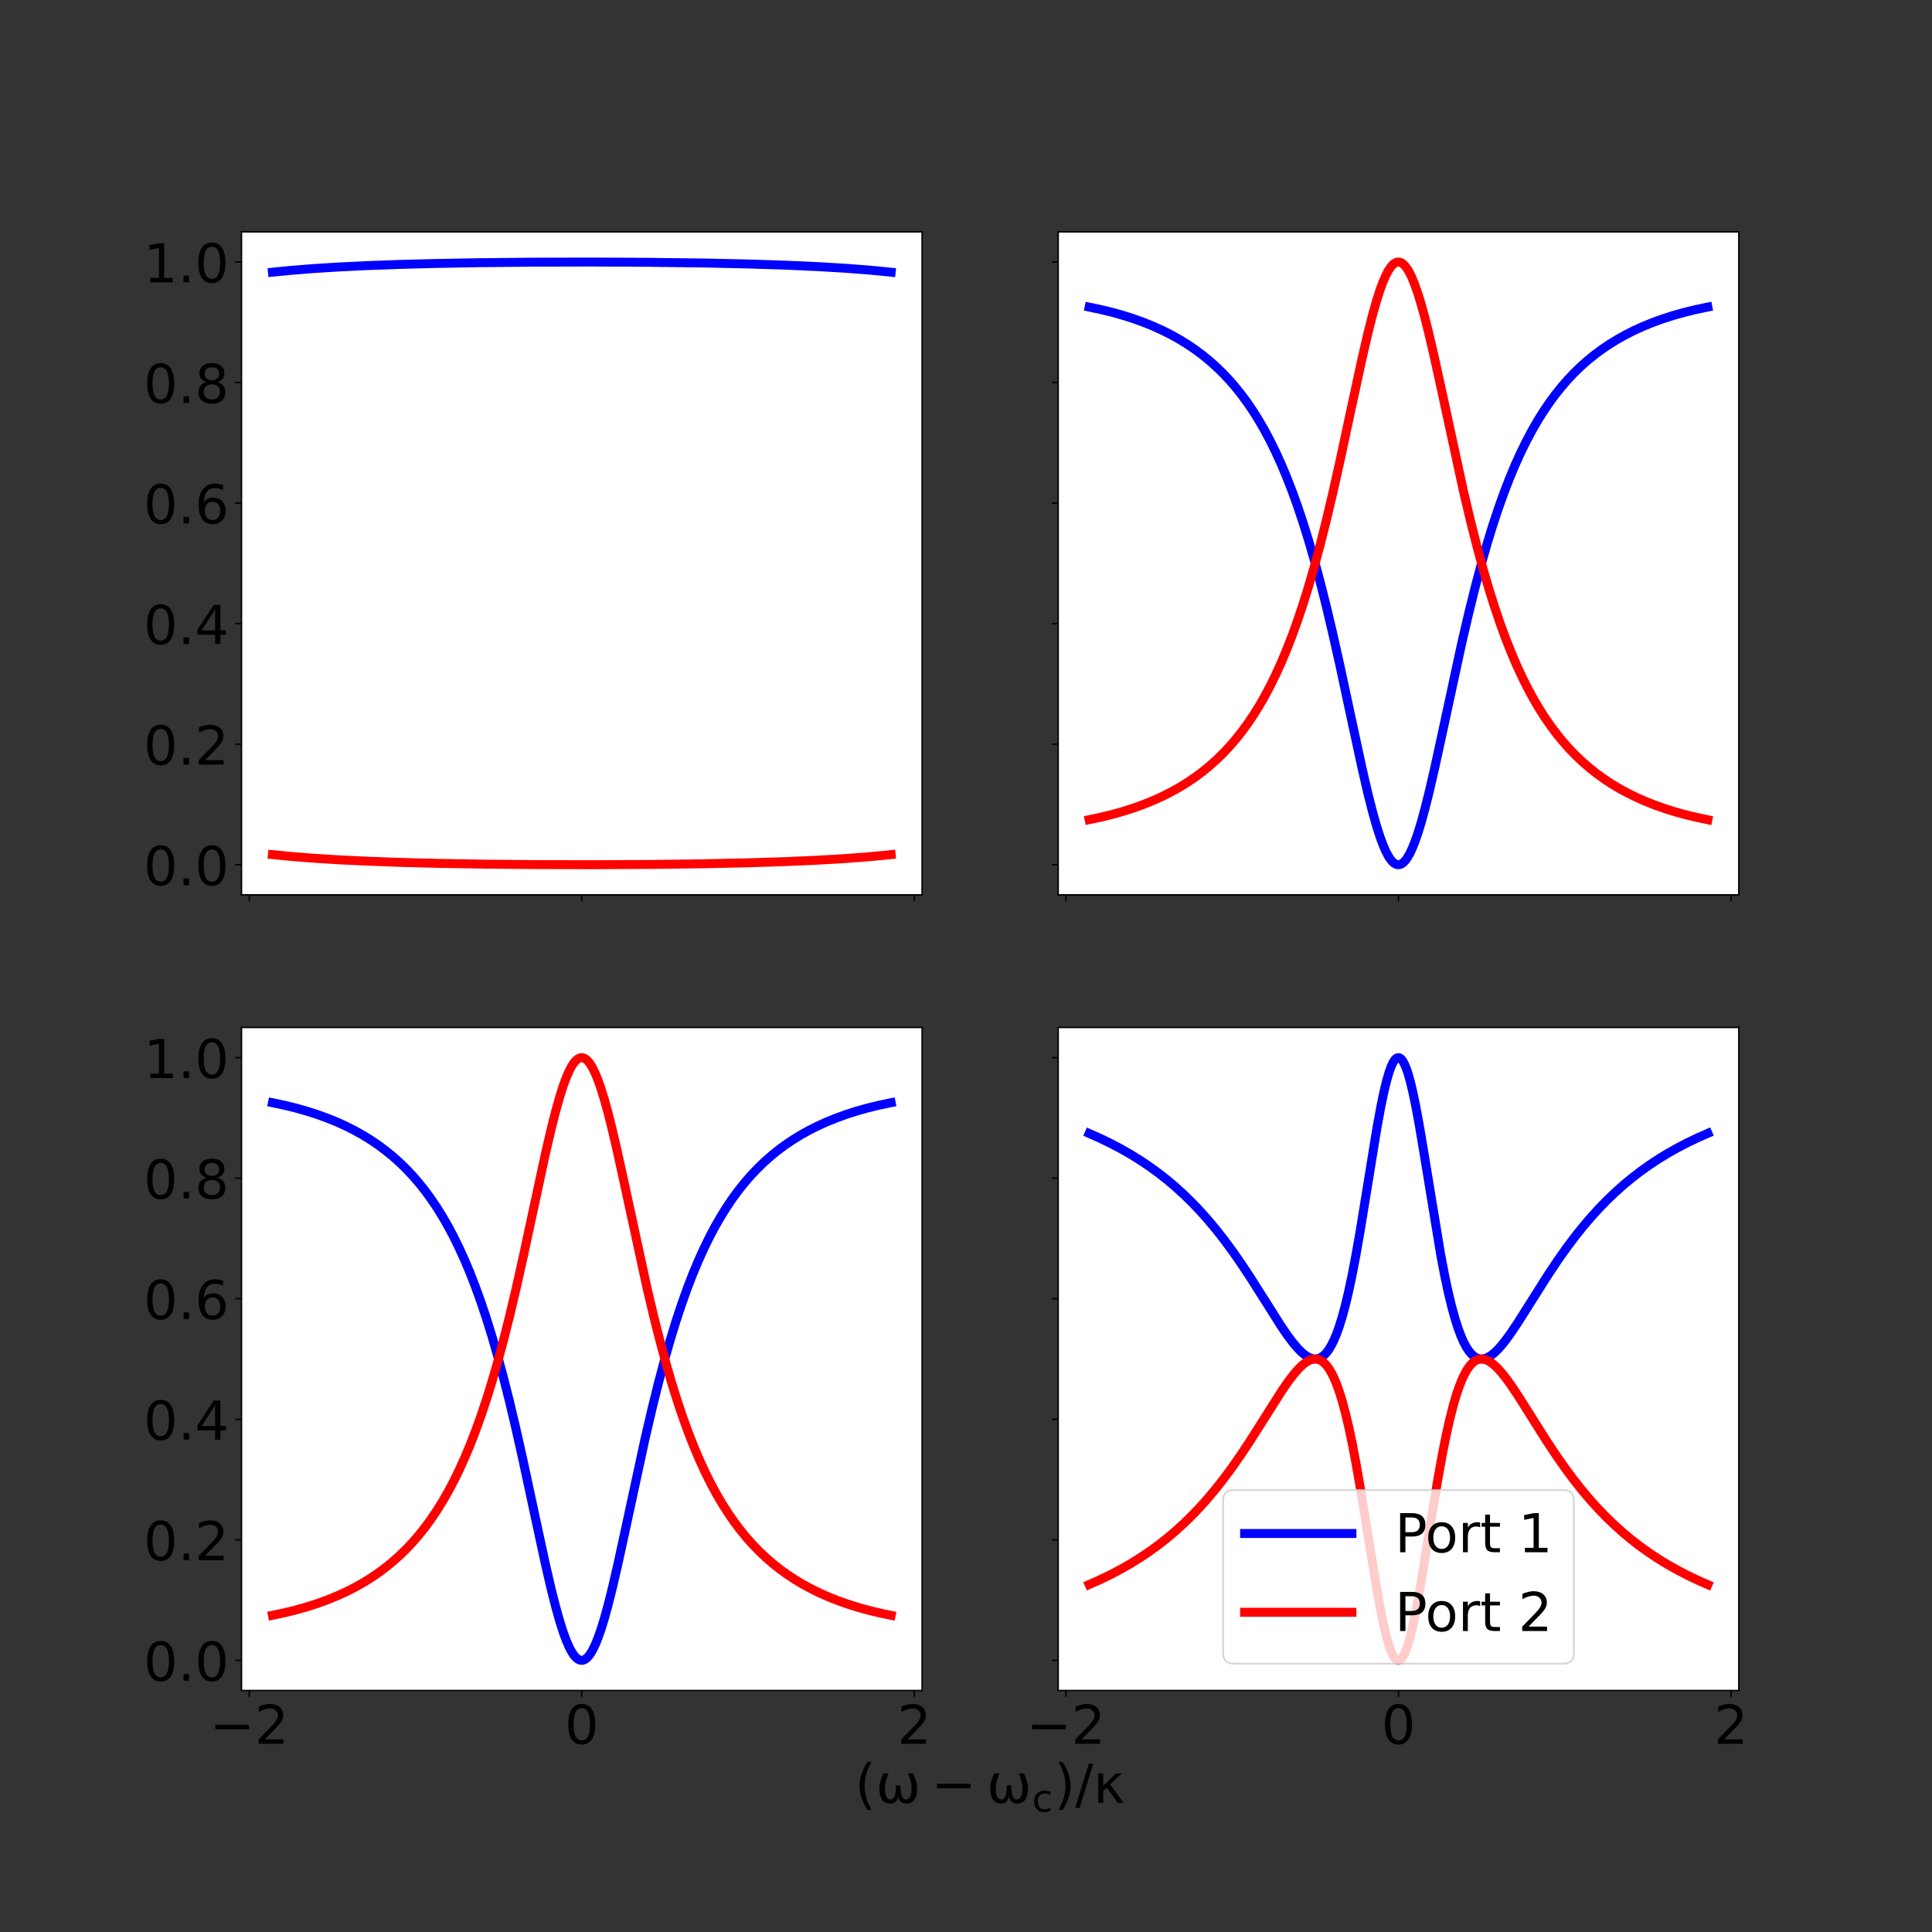 <?xml version="1.0" encoding="utf-8" standalone="no"?>
<!DOCTYPE svg PUBLIC "-//W3C//DTD SVG 1.1//EN"
  "http://www.w3.org/Graphics/SVG/1.1/DTD/svg11.dtd">
<!-- Created with matplotlib (https://matplotlib.org/) -->
<svg height="1080pt" version="1.1" viewBox="0 0 1080 1080" width="1080pt" xmlns="http://www.w3.org/2000/svg" xmlns:xlink="http://www.w3.org/1999/xlink">
 <rect x="0" y="0" width="1080" height="1080" fill="#333333" stroke="none"/>
 <defs>
  <style type="text/css">*{stroke-linecap:butt;stroke-linejoin:round;}</style>
 </defs>
 <g id="figure_1">
  <g id="patch_1">
   <path d="M 0 1080 
L 1080 1080 
L 1080 0 
L 0 0 
z
" style="fill:none;"/>
  </g>
  <g id="axes_1">
   <g id="patch_2">
    <path d="M 135 500.236 
L 515.455 500.236 
L 515.455 129.6 
L 135 129.6 
z
" style="fill:#ffffff;"/>
   </g>
   <g id="matplotlib.axis_1">
    <g id="xtick_1">
     <g id="line2d_1">
      <defs>
       <path d="M 0 0 
L 0 3.5 
" id="mc093e6fe0e" style="stroke:#000000;stroke-width:0.8;"/>
      </defs>
      <g>
       <use style="stroke:#000000;stroke-width:0.8;" x="139.323" xlink:href="#mc093e6fe0e" y="500.236"/>
      </g>
     </g>
    </g>
    <g id="xtick_2">
     <g id="line2d_2">
      <g>
       <use style="stroke:#000000;stroke-width:0.8;" x="325.227" xlink:href="#mc093e6fe0e" y="500.236"/>
      </g>
     </g>
    </g>
    <g id="xtick_3">
     <g id="line2d_3">
      <g>
       <use style="stroke:#000000;stroke-width:0.8;" x="511.131" xlink:href="#mc093e6fe0e" y="500.236"/>
      </g>
     </g>
    </g>
   </g>
   <g id="matplotlib.axis_2">
    <g id="ytick_1">
     <g id="line2d_4">
      <defs>
       <path d="M 0 0 
L -3.5 0 
" id="m6fe9e987ab" style="stroke:#000000;stroke-width:0.8;"/>
      </defs>
      <g>
       <use style="stroke:#000000;stroke-width:0.8;" x="135" xlink:href="#m6fe9e987ab" y="483.389"/>
      </g>
     </g>
     <g id="text_1">
      <!-- 0.0 -->
      <g transform="translate(80.291 494.787)scale(0.3 -0.3)">
       <defs>
        <path d="M 31.781 66.406 
Q 24.172 66.406 20.328 58.906 
Q 16.5 51.422 16.5 36.375 
Q 16.5 21.391 20.328 13.891 
Q 24.172 6.391 31.781 6.391 
Q 39.453 6.391 43.281 13.891 
Q 47.125 21.391 47.125 36.375 
Q 47.125 51.422 43.281 58.906 
Q 39.453 66.406 31.781 66.406 
z
M 31.781 74.219 
Q 44.047 74.219 50.516 64.516 
Q 56.984 54.828 56.984 36.375 
Q 56.984 17.969 50.516 8.266 
Q 44.047 -1.422 31.781 -1.422 
Q 19.531 -1.422 13.062 8.266 
Q 6.594 17.969 6.594 36.375 
Q 6.594 54.828 13.062 64.516 
Q 19.531 74.219 31.781 74.219 
z
" id="DejaVuSans-48"/>
        <path d="M 10.688 12.406 
L 21 12.406 
L 21 0 
L 10.688 0 
z
" id="DejaVuSans-46"/>
       </defs>
       <use xlink:href="#DejaVuSans-48"/>
       <use x="63.623" xlink:href="#DejaVuSans-46"/>
       <use x="95.41" xlink:href="#DejaVuSans-48"/>
      </g>
     </g>
    </g>
    <g id="ytick_2">
     <g id="line2d_5">
      <g>
       <use style="stroke:#000000;stroke-width:0.8;" x="135" xlink:href="#m6fe9e987ab" y="416.001"/>
      </g>
     </g>
     <g id="text_2">
      <!-- 0.2 -->
      <g transform="translate(80.291 427.399)scale(0.3 -0.3)">
       <defs>
        <path d="M 19.188 8.297 
L 53.609 8.297 
L 53.609 0 
L 7.328 0 
L 7.328 8.297 
Q 12.938 14.109 22.625 23.891 
Q 32.328 33.688 34.812 36.531 
Q 39.547 41.844 41.422 45.531 
Q 43.312 49.219 43.312 52.781 
Q 43.312 58.594 39.234 62.25 
Q 35.156 65.922 28.609 65.922 
Q 23.969 65.922 18.812 64.312 
Q 13.672 62.703 7.812 59.422 
L 7.812 69.391 
Q 13.766 71.781 18.938 73 
Q 24.125 74.219 28.422 74.219 
Q 39.75 74.219 46.484 68.547 
Q 53.219 62.891 53.219 53.422 
Q 53.219 48.922 51.531 44.891 
Q 49.859 40.875 45.406 35.406 
Q 44.188 33.984 37.641 27.219 
Q 31.109 20.453 19.188 8.297 
z
" id="DejaVuSans-50"/>
       </defs>
       <use xlink:href="#DejaVuSans-48"/>
       <use x="63.623" xlink:href="#DejaVuSans-46"/>
       <use x="95.41" xlink:href="#DejaVuSans-50"/>
      </g>
     </g>
    </g>
    <g id="ytick_3">
     <g id="line2d_6">
      <g>
       <use style="stroke:#000000;stroke-width:0.8;" x="135" xlink:href="#m6fe9e987ab" y="348.613"/>
      </g>
     </g>
     <g id="text_3">
      <!-- 0.4 -->
      <g transform="translate(80.291 360.01)scale(0.3 -0.3)">
       <defs>
        <path d="M 37.797 64.312 
L 12.891 25.391 
L 37.797 25.391 
z
M 35.203 72.906 
L 47.609 72.906 
L 47.609 25.391 
L 58.016 25.391 
L 58.016 17.188 
L 47.609 17.188 
L 47.609 0 
L 37.797 0 
L 37.797 17.188 
L 4.891 17.188 
L 4.891 26.703 
z
" id="DejaVuSans-52"/>
       </defs>
       <use xlink:href="#DejaVuSans-48"/>
       <use x="63.623" xlink:href="#DejaVuSans-46"/>
       <use x="95.41" xlink:href="#DejaVuSans-52"/>
      </g>
     </g>
    </g>
    <g id="ytick_4">
     <g id="line2d_7">
      <g>
       <use style="stroke:#000000;stroke-width:0.8;" x="135" xlink:href="#m6fe9e987ab" y="281.224"/>
      </g>
     </g>
     <g id="text_4">
      <!-- 0.6 -->
      <g transform="translate(80.291 292.622)scale(0.3 -0.3)">
       <defs>
        <path d="M 33.016 40.375 
Q 26.375 40.375 22.484 35.828 
Q 18.609 31.297 18.609 23.391 
Q 18.609 15.531 22.484 10.953 
Q 26.375 6.391 33.016 6.391 
Q 39.656 6.391 43.531 10.953 
Q 47.406 15.531 47.406 23.391 
Q 47.406 31.297 43.531 35.828 
Q 39.656 40.375 33.016 40.375 
z
M 52.594 71.297 
L 52.594 62.312 
Q 48.875 64.062 45.094 64.984 
Q 41.312 65.922 37.594 65.922 
Q 27.828 65.922 22.672 59.328 
Q 17.531 52.734 16.797 39.406 
Q 19.672 43.656 24.016 45.922 
Q 28.375 48.188 33.594 48.188 
Q 44.578 48.188 50.953 41.516 
Q 57.328 34.859 57.328 23.391 
Q 57.328 12.156 50.688 5.359 
Q 44.047 -1.422 33.016 -1.422 
Q 20.359 -1.422 13.672 8.266 
Q 6.984 17.969 6.984 36.375 
Q 6.984 53.656 15.188 63.938 
Q 23.391 74.219 37.203 74.219 
Q 40.922 74.219 44.703 73.484 
Q 48.484 72.75 52.594 71.297 
z
" id="DejaVuSans-54"/>
       </defs>
       <use xlink:href="#DejaVuSans-48"/>
       <use x="63.623" xlink:href="#DejaVuSans-46"/>
       <use x="95.41" xlink:href="#DejaVuSans-54"/>
      </g>
     </g>
    </g>
    <g id="ytick_5">
     <g id="line2d_8">
      <g>
       <use style="stroke:#000000;stroke-width:0.8;" x="135" xlink:href="#m6fe9e987ab" y="213.836"/>
      </g>
     </g>
     <g id="text_5">
      <!-- 0.8 -->
      <g transform="translate(80.291 225.234)scale(0.3 -0.3)">
       <defs>
        <path d="M 31.781 34.625 
Q 24.75 34.625 20.719 30.859 
Q 16.703 27.094 16.703 20.516 
Q 16.703 13.922 20.719 10.156 
Q 24.75 6.391 31.781 6.391 
Q 38.812 6.391 42.859 10.172 
Q 46.922 13.969 46.922 20.516 
Q 46.922 27.094 42.891 30.859 
Q 38.875 34.625 31.781 34.625 
z
M 21.922 38.812 
Q 15.578 40.375 12.031 44.719 
Q 8.5 49.078 8.5 55.328 
Q 8.5 64.062 14.719 69.141 
Q 20.953 74.219 31.781 74.219 
Q 42.672 74.219 48.875 69.141 
Q 55.078 64.062 55.078 55.328 
Q 55.078 49.078 51.531 44.719 
Q 48 40.375 41.703 38.812 
Q 48.828 37.156 52.797 32.312 
Q 56.781 27.484 56.781 20.516 
Q 56.781 9.906 50.312 4.234 
Q 43.844 -1.422 31.781 -1.422 
Q 19.734 -1.422 13.25 4.234 
Q 6.781 9.906 6.781 20.516 
Q 6.781 27.484 10.781 32.312 
Q 14.797 37.156 21.922 38.812 
z
M 18.312 54.391 
Q 18.312 48.734 21.844 45.562 
Q 25.391 42.391 31.781 42.391 
Q 38.141 42.391 41.719 45.562 
Q 45.312 48.734 45.312 54.391 
Q 45.312 60.062 41.719 63.234 
Q 38.141 66.406 31.781 66.406 
Q 25.391 66.406 21.844 63.234 
Q 18.312 60.062 18.312 54.391 
z
" id="DejaVuSans-56"/>
       </defs>
       <use xlink:href="#DejaVuSans-48"/>
       <use x="63.623" xlink:href="#DejaVuSans-46"/>
       <use x="95.41" xlink:href="#DejaVuSans-56"/>
      </g>
     </g>
    </g>
    <g id="ytick_6">
     <g id="line2d_9">
      <g>
       <use style="stroke:#000000;stroke-width:0.8;" x="135" xlink:href="#m6fe9e987ab" y="146.448"/>
      </g>
     </g>
     <g id="text_6">
      <!-- 1.0 -->
      <g transform="translate(80.291 157.846)scale(0.3 -0.3)">
       <defs>
        <path d="M 12.406 8.297 
L 28.516 8.297 
L 28.516 63.922 
L 10.984 60.406 
L 10.984 69.391 
L 28.422 72.906 
L 38.281 72.906 
L 38.281 8.297 
L 54.391 8.297 
L 54.391 0 
L 12.406 0 
z
" id="DejaVuSans-49"/>
       </defs>
       <use xlink:href="#DejaVuSans-49"/>
       <use x="63.623" xlink:href="#DejaVuSans-46"/>
       <use x="95.41" xlink:href="#DejaVuSans-48"/>
      </g>
     </g>
    </g>
   </g>
   <g id="line2d_10">
    <path clip-path="url(#p03ff89c52f)" d="M 152.293 152.157 
L 162.948 151.107 
L 175.194 150.132 
L 188.894 149.267 
L 204.807 148.489 
L 223.072 147.82 
L 243.482 147.282 
L 266.729 146.868 
L 298.14 146.56 
L 330.382 146.483 
L 362.208 146.631 
L 394.726 147.044 
L 418.665 147.571 
L 440.805 148.297 
L 457.341 149.047 
L 473.254 150.001 
L 486.676 151.045 
L 497.746 152.125 
L 498.161 152.17 
L 498.161 152.17 
" style="fill:none;stroke:#0000ff;stroke-linecap:square;stroke-width:5;"/>
   </g>
   <g id="line2d_11">
    <path clip-path="url(#p03ff89c52f)" d="M 152.293 477.733 
L 163.017 478.785 
L 175.125 479.746 
L 189.032 480.621 
L 205.014 481.397 
L 223.626 482.072 
L 245.42 482.632 
L 270.881 483.059 
L 300.147 483.322 
L 331.973 483.384 
L 363.661 483.227 
L 392.443 482.868 
L 417.212 482.343 
L 438.176 481.683 
L 455.957 480.906 
L 471.178 480.024 
L 484.393 479.04 
L 495.878 477.967 
L 498.161 477.724 
L 498.161 477.724 
" style="fill:none;stroke:#ff0000;stroke-linecap:square;stroke-width:5;"/>
   </g>
   <g id="patch_3">
    <path d="M 135 500.236 
L 135 129.6 
" style="fill:none;stroke:#000000;stroke-linecap:square;stroke-linejoin:miter;stroke-width:0.8;"/>
   </g>
   <g id="patch_4">
    <path d="M 515.455 500.236 
L 515.455 129.6 
" style="fill:none;stroke:#000000;stroke-linecap:square;stroke-linejoin:miter;stroke-width:0.8;"/>
   </g>
   <g id="patch_5">
    <path d="M 135 500.236 
L 515.455 500.236 
" style="fill:none;stroke:#000000;stroke-linecap:square;stroke-linejoin:miter;stroke-width:0.8;"/>
   </g>
   <g id="patch_6">
    <path d="M 135 129.6 
L 515.455 129.6 
" style="fill:none;stroke:#000000;stroke-linecap:square;stroke-linejoin:miter;stroke-width:0.8;"/>
   </g>
  </g>
  <g id="axes_2">
   <g id="patch_7">
    <path d="M 591.545 500.236 
L 972 500.236 
L 972 129.6 
L 591.545 129.6 
z
" style="fill:#ffffff;"/>
   </g>
   <g id="matplotlib.axis_3">
    <g id="xtick_4">
     <g id="line2d_12">
      <g>
       <use style="stroke:#000000;stroke-width:0.8;" x="595.869" xlink:href="#mc093e6fe0e" y="500.236"/>
      </g>
     </g>
    </g>
    <g id="xtick_5">
     <g id="line2d_13">
      <g>
       <use style="stroke:#000000;stroke-width:0.8;" x="781.773" xlink:href="#mc093e6fe0e" y="500.236"/>
      </g>
     </g>
    </g>
    <g id="xtick_6">
     <g id="line2d_14">
      <g>
       <use style="stroke:#000000;stroke-width:0.8;" x="967.677" xlink:href="#mc093e6fe0e" y="500.236"/>
      </g>
     </g>
    </g>
   </g>
   <g id="matplotlib.axis_4">
    <g id="ytick_7">
     <g id="line2d_15">
      <g>
       <use style="stroke:#000000;stroke-width:0.8;" x="591.545" xlink:href="#m6fe9e987ab" y="483.389"/>
      </g>
     </g>
    </g>
    <g id="ytick_8">
     <g id="line2d_16">
      <g>
       <use style="stroke:#000000;stroke-width:0.8;" x="591.545" xlink:href="#m6fe9e987ab" y="416.001"/>
      </g>
     </g>
    </g>
    <g id="ytick_9">
     <g id="line2d_17">
      <g>
       <use style="stroke:#000000;stroke-width:0.8;" x="591.545" xlink:href="#m6fe9e987ab" y="348.613"/>
      </g>
     </g>
    </g>
    <g id="ytick_10">
     <g id="line2d_18">
      <g>
       <use style="stroke:#000000;stroke-width:0.8;" x="591.545" xlink:href="#m6fe9e987ab" y="281.224"/>
      </g>
     </g>
    </g>
    <g id="ytick_11">
     <g id="line2d_19">
      <g>
       <use style="stroke:#000000;stroke-width:0.8;" x="591.545" xlink:href="#m6fe9e987ab" y="213.836"/>
      </g>
     </g>
    </g>
    <g id="ytick_12">
     <g id="line2d_20">
      <g>
       <use style="stroke:#000000;stroke-width:0.8;" x="591.545" xlink:href="#m6fe9e987ab" y="146.448"/>
      </g>
     </g>
    </g>
   </g>
   <g id="line2d_21">
    <path clip-path="url(#p4ab658ee3f)" d="M 608.839 171.667 
L 615.412 173.046 
L 621.777 174.6 
L 628.004 176.351 
L 633.885 178.237 
L 639.489 180.267 
L 644.816 182.434 
L 649.867 184.727 
L 654.71 187.17 
L 659.276 189.718 
L 663.704 192.442 
L 667.994 195.347 
L 672.076 198.382 
L 676.02 201.592 
L 679.825 204.979 
L 683.492 208.539 
L 687.09 212.345 
L 690.549 216.327 
L 693.939 220.569 
L 697.26 225.08 
L 700.512 229.873 
L 703.695 234.958 
L 706.877 240.469 
L 709.991 246.31 
L 713.104 252.633 
L 716.148 259.322 
L 719.193 266.55 
L 722.237 274.358 
L 725.281 282.783 
L 728.325 291.864 
L 731.439 301.861 
L 734.622 312.849 
L 737.873 324.891 
L 741.264 338.313 
L 744.93 353.769 
L 749.082 372.282 
L 754.824 399.037 
L 761.466 429.778 
L 764.718 443.772 
L 767.278 453.856 
L 769.492 461.697 
L 771.429 467.748 
L 773.09 472.249 
L 774.612 475.764 
L 775.996 478.417 
L 777.241 480.338 
L 778.348 481.662 
L 779.386 482.567 
L 780.354 483.114 
L 781.254 483.36 
L 782.084 483.364 
L 782.914 483.153 
L 783.814 482.683 
L 784.782 481.899 
L 785.82 480.742 
L 786.927 479.155 
L 788.173 476.948 
L 789.487 474.153 
L 790.94 470.536 
L 792.601 465.774 
L 794.469 459.69 
L 796.544 452.141 
L 798.966 442.465 
L 801.941 429.605 
L 806.023 410.88 
L 816.955 360.273 
L 820.967 343.006 
L 824.565 328.485 
L 827.955 315.704 
L 831.207 304.286 
L 834.39 293.9 
L 837.572 284.272 
L 840.686 275.551 
L 843.799 267.483 
L 846.913 260.026 
L 850.026 253.137 
L 853.14 246.776 
L 856.322 240.774 
L 859.505 235.24 
L 862.757 230.026 
L 866.078 225.123 
L 869.399 220.608 
L 872.858 216.281 
L 876.386 212.226 
L 879.984 208.43 
L 883.72 204.814 
L 887.526 201.442 
L 891.469 198.244 
L 895.551 195.221 
L 899.772 192.372 
L 904.2 189.654 
L 908.766 187.112 
L 913.609 184.675 
L 918.591 182.417 
L 923.849 180.278 
L 929.315 178.293 
L 935.196 176.401 
L 941.215 174.698 
L 947.511 173.145 
L 954.084 171.751 
L 954.707 171.631 
L 954.707 171.631 
" style="fill:none;stroke:#0000ff;stroke-linecap:square;stroke-width:5;"/>
   </g>
   <g id="line2d_22">
    <path clip-path="url(#p4ab658ee3f)" d="M 608.839 458.196 
L 615.55 456.785 
L 621.984 455.207 
L 628.142 453.468 
L 634.023 451.576 
L 639.627 449.539 
L 644.955 447.365 
L 650.005 445.065 
L 654.848 442.614 
L 659.484 440.018 
L 663.912 437.281 
L 668.132 434.411 
L 672.214 431.367 
L 676.158 428.146 
L 679.963 424.748 
L 683.63 421.176 
L 687.228 417.357 
L 690.688 413.361 
L 694.078 409.106 
L 697.399 404.579 
L 700.651 399.769 
L 703.833 394.666 
L 707.016 389.135 
L 710.129 383.274 
L 713.243 376.928 
L 716.287 370.216 
L 719.331 362.962 
L 722.375 355.127 
L 725.42 346.672 
L 728.464 337.561 
L 731.577 327.531 
L 734.76 316.509 
L 738.012 304.432 
L 741.402 290.975 
L 745.069 275.483 
L 749.22 256.939 
L 755.101 229.513 
L 761.466 200.075 
L 764.718 186.081 
L 767.278 175.997 
L 769.423 168.387 
L 771.36 162.307 
L 773.021 157.778 
L 774.543 154.235 
L 775.926 151.557 
L 777.172 149.61 
L 778.279 148.263 
L 779.317 147.336 
L 780.285 146.769 
L 781.185 146.503 
L 782.015 146.481 
L 782.845 146.674 
L 783.745 147.125 
L 784.644 147.825 
L 785.682 148.938 
L 786.789 150.48 
L 787.965 152.507 
L 789.28 155.228 
L 790.732 158.768 
L 792.324 163.242 
L 794.123 168.983 
L 796.198 176.402 
L 798.551 185.672 
L 801.387 197.791 
L 805.193 215.102 
L 818.131 274.749 
L 822.005 291.134 
L 825.534 305.111 
L 828.924 317.637 
L 832.176 328.811 
L 835.358 338.963 
L 838.472 348.171 
L 841.585 356.7 
L 844.699 364.587 
L 847.812 371.876 
L 850.926 378.608 
L 854.039 384.825 
L 857.222 390.691 
L 860.404 396.101 
L 863.656 401.198 
L 866.977 405.992 
L 870.367 410.497 
L 873.827 414.723 
L 877.355 418.685 
L 880.953 422.395 
L 884.689 425.93 
L 888.563 429.285 
L 892.576 432.461 
L 896.658 435.41 
L 900.948 438.234 
L 905.376 440.884 
L 910.012 443.398 
L 914.855 445.772 
L 919.975 448.03 
L 925.302 450.133 
L 930.906 452.104 
L 936.787 453.934 
L 942.876 455.597 
L 949.31 457.123 
L 954.707 458.235 
L 954.707 458.235 
" style="fill:none;stroke:#ff0000;stroke-linecap:square;stroke-width:5;"/>
   </g>
   <g id="patch_8">
    <path d="M 591.545 500.236 
L 591.545 129.6 
" style="fill:none;stroke:#000000;stroke-linecap:square;stroke-linejoin:miter;stroke-width:0.8;"/>
   </g>
   <g id="patch_9">
    <path d="M 972 500.236 
L 972 129.6 
" style="fill:none;stroke:#000000;stroke-linecap:square;stroke-linejoin:miter;stroke-width:0.8;"/>
   </g>
   <g id="patch_10">
    <path d="M 591.545 500.236 
L 972 500.236 
" style="fill:none;stroke:#000000;stroke-linecap:square;stroke-linejoin:miter;stroke-width:0.8;"/>
   </g>
   <g id="patch_11">
    <path d="M 591.545 129.6 
L 972 129.6 
" style="fill:none;stroke:#000000;stroke-linecap:square;stroke-linejoin:miter;stroke-width:0.8;"/>
   </g>
  </g>
  <g id="axes_3">
   <g id="patch_12">
    <path d="M 135 945 
L 515.455 945 
L 515.455 574.364 
L 135 574.364 
z
" style="fill:#ffffff;"/>
   </g>
   <g id="matplotlib.axis_5">
    <g id="xtick_7">
     <g id="line2d_23">
      <g>
       <use style="stroke:#000000;stroke-width:0.8;" x="139.323" xlink:href="#mc093e6fe0e" y="945"/>
      </g>
     </g>
     <g id="text_7">
      <!-- −2 -->
      <g transform="translate(117.21 974.795)scale(0.3 -0.3)">
       <defs>
        <path d="M 10.594 35.5 
L 73.188 35.5 
L 73.188 27.203 
L 10.594 27.203 
z
" id="DejaVuSans-8722"/>
       </defs>
       <use xlink:href="#DejaVuSans-8722"/>
       <use x="83.789" xlink:href="#DejaVuSans-50"/>
      </g>
     </g>
    </g>
    <g id="xtick_8">
     <g id="line2d_24">
      <g>
       <use style="stroke:#000000;stroke-width:0.8;" x="325.227" xlink:href="#mc093e6fe0e" y="945"/>
      </g>
     </g>
     <g id="text_8">
      <!-- 0 -->
      <g transform="translate(315.684 974.795)scale(0.3 -0.3)">
       <use xlink:href="#DejaVuSans-48"/>
      </g>
     </g>
    </g>
    <g id="xtick_9">
     <g id="line2d_25">
      <g>
       <use style="stroke:#000000;stroke-width:0.8;" x="511.131" xlink:href="#mc093e6fe0e" y="945"/>
      </g>
     </g>
     <g id="text_9">
      <!-- 2 -->
      <g transform="translate(501.587 974.795)scale(0.3 -0.3)">
       <use xlink:href="#DejaVuSans-50"/>
      </g>
     </g>
    </g>
   </g>
   <g id="matplotlib.axis_6">
    <g id="ytick_13">
     <g id="line2d_26">
      <g>
       <use style="stroke:#000000;stroke-width:0.8;" x="135" xlink:href="#m6fe9e987ab" y="928.153"/>
      </g>
     </g>
     <g id="text_10">
      <!-- 0.0 -->
      <g transform="translate(80.291 939.551)scale(0.3 -0.3)">
       <use xlink:href="#DejaVuSans-48"/>
       <use x="63.623" xlink:href="#DejaVuSans-46"/>
       <use x="95.41" xlink:href="#DejaVuSans-48"/>
      </g>
     </g>
    </g>
    <g id="ytick_14">
     <g id="line2d_27">
      <g>
       <use style="stroke:#000000;stroke-width:0.8;" x="135" xlink:href="#m6fe9e987ab" y="860.765"/>
      </g>
     </g>
     <g id="text_11">
      <!-- 0.2 -->
      <g transform="translate(80.291 872.162)scale(0.3 -0.3)">
       <use xlink:href="#DejaVuSans-48"/>
       <use x="63.623" xlink:href="#DejaVuSans-46"/>
       <use x="95.41" xlink:href="#DejaVuSans-50"/>
      </g>
     </g>
    </g>
    <g id="ytick_15">
     <g id="line2d_28">
      <g>
       <use style="stroke:#000000;stroke-width:0.8;" x="135" xlink:href="#m6fe9e987ab" y="793.376"/>
      </g>
     </g>
     <g id="text_12">
      <!-- 0.4 -->
      <g transform="translate(80.291 804.774)scale(0.3 -0.3)">
       <use xlink:href="#DejaVuSans-48"/>
       <use x="63.623" xlink:href="#DejaVuSans-46"/>
       <use x="95.41" xlink:href="#DejaVuSans-52"/>
      </g>
     </g>
    </g>
    <g id="ytick_16">
     <g id="line2d_29">
      <g>
       <use style="stroke:#000000;stroke-width:0.8;" x="135" xlink:href="#m6fe9e987ab" y="725.988"/>
      </g>
     </g>
     <g id="text_13">
      <!-- 0.6 -->
      <g transform="translate(80.291 737.386)scale(0.3 -0.3)">
       <use xlink:href="#DejaVuSans-48"/>
       <use x="63.623" xlink:href="#DejaVuSans-46"/>
       <use x="95.41" xlink:href="#DejaVuSans-54"/>
      </g>
     </g>
    </g>
    <g id="ytick_17">
     <g id="line2d_30">
      <g>
       <use style="stroke:#000000;stroke-width:0.8;" x="135" xlink:href="#m6fe9e987ab" y="658.6"/>
      </g>
     </g>
     <g id="text_14">
      <!-- 0.8 -->
      <g transform="translate(80.291 669.998)scale(0.3 -0.3)">
       <use xlink:href="#DejaVuSans-48"/>
       <use x="63.623" xlink:href="#DejaVuSans-46"/>
       <use x="95.41" xlink:href="#DejaVuSans-56"/>
      </g>
     </g>
    </g>
    <g id="ytick_18">
     <g id="line2d_31">
      <g>
       <use style="stroke:#000000;stroke-width:0.8;" x="135" xlink:href="#m6fe9e987ab" y="591.212"/>
      </g>
     </g>
     <g id="text_15">
      <!-- 1.0 -->
      <g transform="translate(80.291 602.609)scale(0.3 -0.3)">
       <use xlink:href="#DejaVuSans-49"/>
       <use x="63.623" xlink:href="#DejaVuSans-46"/>
       <use x="95.41" xlink:href="#DejaVuSans-48"/>
      </g>
     </g>
    </g>
   </g>
   <g id="line2d_32">
    <path clip-path="url(#p184add6d5a)" d="M 152.293 616.431 
L 158.866 617.809 
L 165.231 619.364 
L 171.458 621.115 
L 177.339 623 
L 182.943 625.031 
L 188.271 627.198 
L 193.322 629.49 
L 198.165 631.933 
L 202.731 634.481 
L 207.159 637.205 
L 211.449 640.11 
L 215.531 643.145 
L 219.474 646.356 
L 223.28 649.742 
L 226.947 653.302 
L 230.544 657.109 
L 234.004 661.091 
L 237.394 665.332 
L 240.715 669.844 
L 243.967 674.637 
L 247.149 679.722 
L 250.332 685.233 
L 253.445 691.073 
L 256.559 697.397 
L 259.603 704.085 
L 262.647 711.314 
L 265.692 719.121 
L 268.736 727.547 
L 271.78 736.628 
L 274.893 746.625 
L 278.076 757.613 
L 281.328 769.655 
L 284.718 783.076 
L 288.385 798.533 
L 292.536 817.046 
L 298.279 843.801 
L 304.921 874.542 
L 308.173 888.536 
L 310.733 898.62 
L 312.947 906.46 
L 314.884 912.512 
L 316.544 917.013 
L 318.066 920.528 
L 319.45 923.18 
L 320.695 925.102 
L 321.802 926.426 
L 322.84 927.331 
L 323.809 927.877 
L 324.708 928.124 
L 325.539 928.128 
L 326.369 927.917 
L 327.268 927.447 
L 328.237 926.662 
L 329.275 925.506 
L 330.382 923.919 
L 331.627 921.712 
L 332.942 918.916 
L 334.395 915.3 
L 336.055 910.538 
L 337.923 904.453 
L 339.999 896.905 
L 342.42 887.229 
L 345.395 874.369 
L 349.477 855.644 
L 360.409 805.036 
L 364.422 787.77 
L 368.02 773.249 
L 371.41 760.468 
L 374.662 749.05 
L 377.844 738.664 
L 381.027 729.035 
L 384.14 720.315 
L 387.254 712.247 
L 390.367 704.79 
L 393.481 697.901 
L 396.594 691.539 
L 399.777 685.538 
L 402.959 680.003 
L 406.211 674.79 
L 409.532 669.887 
L 412.853 665.372 
L 416.312 661.045 
L 419.841 656.99 
L 423.439 653.193 
L 427.175 649.578 
L 430.98 646.205 
L 434.924 643.007 
L 439.006 639.985 
L 443.226 637.136 
L 447.654 634.418 
L 452.221 631.876 
L 457.064 629.438 
L 462.045 627.18 
L 467.304 625.042 
L 472.769 623.057 
L 478.65 621.164 
L 484.67 619.461 
L 490.966 617.909 
L 497.538 616.515 
L 498.161 616.394 
L 498.161 616.394 
" style="fill:none;stroke:#0000ff;stroke-linecap:square;stroke-width:5;"/>
   </g>
   <g id="line2d_33">
    <path clip-path="url(#p184add6d5a)" d="M 152.293 902.96 
L 159.005 901.549 
L 165.439 899.97 
L 171.597 898.231 
L 177.478 896.339 
L 183.082 894.302 
L 188.409 892.128 
L 193.46 889.828 
L 198.303 887.378 
L 202.939 884.781 
L 207.367 882.044 
L 211.587 879.175 
L 215.669 876.13 
L 219.613 872.909 
L 223.418 869.512 
L 227.085 865.94 
L 230.683 862.121 
L 234.142 858.125 
L 237.532 853.869 
L 240.853 849.342 
L 244.105 844.532 
L 247.288 839.429 
L 250.47 833.899 
L 253.584 828.038 
L 256.697 821.692 
L 259.741 814.98 
L 262.786 807.726 
L 265.83 799.891 
L 268.874 791.436 
L 271.918 782.325 
L 275.032 772.295 
L 278.214 761.272 
L 281.466 749.195 
L 284.856 735.739 
L 288.523 720.247 
L 292.675 701.702 
L 298.556 674.277 
L 304.921 644.839 
L 308.173 630.845 
L 310.733 620.76 
L 312.877 613.151 
L 314.815 607.071 
L 316.475 602.542 
L 317.997 598.999 
L 319.381 596.32 
L 320.626 594.374 
L 321.733 593.027 
L 322.771 592.1 
L 323.74 591.533 
L 324.639 591.266 
L 325.469 591.245 
L 326.3 591.438 
L 327.199 591.889 
L 328.099 592.589 
L 329.136 593.702 
L 330.243 595.244 
L 331.42 597.27 
L 332.734 599.992 
L 334.187 603.531 
L 335.778 608.005 
L 337.577 613.747 
L 339.653 621.166 
L 342.005 630.436 
L 344.842 642.555 
L 348.647 659.865 
L 361.585 719.513 
L 365.46 735.898 
L 368.988 749.875 
L 372.378 762.401 
L 375.63 773.575 
L 378.813 783.727 
L 381.926 792.935 
L 385.04 801.463 
L 388.153 809.351 
L 391.267 816.639 
L 394.38 823.371 
L 397.494 829.589 
L 400.676 835.454 
L 403.859 840.864 
L 407.111 845.961 
L 410.432 850.756 
L 413.822 855.26 
L 417.281 859.487 
L 420.81 863.449 
L 424.407 867.159 
L 428.144 870.693 
L 432.018 874.049 
L 436.031 877.225 
L 440.113 880.174 
L 444.403 882.998 
L 448.831 885.647 
L 453.466 888.162 
L 458.309 890.536 
L 463.429 892.793 
L 468.757 894.897 
L 474.361 896.868 
L 480.242 898.698 
L 486.33 900.361 
L 492.765 901.887 
L 498.161 902.999 
L 498.161 902.999 
" style="fill:none;stroke:#ff0000;stroke-linecap:square;stroke-width:5;"/>
   </g>
   <g id="patch_13">
    <path d="M 135 945 
L 135 574.364 
" style="fill:none;stroke:#000000;stroke-linecap:square;stroke-linejoin:miter;stroke-width:0.8;"/>
   </g>
   <g id="patch_14">
    <path d="M 515.455 945 
L 515.455 574.364 
" style="fill:none;stroke:#000000;stroke-linecap:square;stroke-linejoin:miter;stroke-width:0.8;"/>
   </g>
   <g id="patch_15">
    <path d="M 135 945 
L 515.455 945 
" style="fill:none;stroke:#000000;stroke-linecap:square;stroke-linejoin:miter;stroke-width:0.8;"/>
   </g>
   <g id="patch_16">
    <path d="M 135 574.364 
L 515.455 574.364 
" style="fill:none;stroke:#000000;stroke-linecap:square;stroke-linejoin:miter;stroke-width:0.8;"/>
   </g>
  </g>
  <g id="axes_4">
   <g id="patch_17">
    <path d="M 591.545 945 
L 972 945 
L 972 574.364 
L 591.545 574.364 
z
" style="fill:#ffffff;"/>
   </g>
   <g id="matplotlib.axis_7">
    <g id="xtick_10">
     <g id="line2d_34">
      <g>
       <use style="stroke:#000000;stroke-width:0.8;" x="595.869" xlink:href="#mc093e6fe0e" y="945"/>
      </g>
     </g>
     <g id="text_16">
      <!-- −2 -->
      <g transform="translate(573.756 974.795)scale(0.3 -0.3)">
       <use xlink:href="#DejaVuSans-8722"/>
       <use x="83.789" xlink:href="#DejaVuSans-50"/>
      </g>
     </g>
    </g>
    <g id="xtick_11">
     <g id="line2d_35">
      <g>
       <use style="stroke:#000000;stroke-width:0.8;" x="781.773" xlink:href="#mc093e6fe0e" y="945"/>
      </g>
     </g>
     <g id="text_17">
      <!-- 0 -->
      <g transform="translate(772.229 974.795)scale(0.3 -0.3)">
       <use xlink:href="#DejaVuSans-48"/>
      </g>
     </g>
    </g>
    <g id="xtick_12">
     <g id="line2d_36">
      <g>
       <use style="stroke:#000000;stroke-width:0.8;" x="967.677" xlink:href="#mc093e6fe0e" y="945"/>
      </g>
     </g>
     <g id="text_18">
      <!-- 2 -->
      <g transform="translate(958.133 974.795)scale(0.3 -0.3)">
       <use xlink:href="#DejaVuSans-50"/>
      </g>
     </g>
    </g>
   </g>
   <g id="matplotlib.axis_8">
    <g id="ytick_19">
     <g id="line2d_37">
      <g>
       <use style="stroke:#000000;stroke-width:0.8;" x="591.545" xlink:href="#m6fe9e987ab" y="928.153"/>
      </g>
     </g>
    </g>
    <g id="ytick_20">
     <g id="line2d_38">
      <g>
       <use style="stroke:#000000;stroke-width:0.8;" x="591.545" xlink:href="#m6fe9e987ab" y="860.765"/>
      </g>
     </g>
    </g>
    <g id="ytick_21">
     <g id="line2d_39">
      <g>
       <use style="stroke:#000000;stroke-width:0.8;" x="591.545" xlink:href="#m6fe9e987ab" y="793.376"/>
      </g>
     </g>
    </g>
    <g id="ytick_22">
     <g id="line2d_40">
      <g>
       <use style="stroke:#000000;stroke-width:0.8;" x="591.545" xlink:href="#m6fe9e987ab" y="725.988"/>
      </g>
     </g>
    </g>
    <g id="ytick_23">
     <g id="line2d_41">
      <g>
       <use style="stroke:#000000;stroke-width:0.8;" x="591.545" xlink:href="#m6fe9e987ab" y="658.6"/>
      </g>
     </g>
    </g>
    <g id="ytick_24">
     <g id="line2d_42">
      <g>
       <use style="stroke:#000000;stroke-width:0.8;" x="591.545" xlink:href="#m6fe9e987ab" y="591.212"/>
      </g>
     </g>
    </g>
   </g>
   <g id="line2d_43">
    <path clip-path="url(#p2631939010)" d="M 608.839 633.6 
L 614.927 636.298 
L 620.947 639.209 
L 626.62 642.197 
L 632.155 645.366 
L 637.552 648.721 
L 642.671 652.171 
L 647.515 655.694 
L 652.358 659.493 
L 657.132 663.529 
L 661.767 667.746 
L 666.264 672.138 
L 670.692 676.769 
L 675.19 681.801 
L 679.687 687.177 
L 684.184 692.906 
L 688.819 699.18 
L 693.663 706.123 
L 698.921 714.063 
L 705.494 724.426 
L 716.218 741.378 
L 719.954 746.824 
L 722.86 750.679 
L 725.281 753.536 
L 727.357 755.653 
L 729.156 757.191 
L 730.816 758.322 
L 732.269 759.054 
L 733.584 759.486 
L 734.829 759.672 
L 736.005 759.631 
L 737.181 759.362 
L 738.288 758.888 
L 739.465 758.131 
L 740.641 757.097 
L 741.817 755.77 
L 743.062 754.026 
L 744.377 751.788 
L 745.761 748.968 
L 747.214 745.472 
L 748.736 741.2 
L 750.327 736.049 
L 751.988 729.916 
L 753.786 722.402 
L 755.724 713.331 
L 757.868 702.187 
L 760.359 688.002 
L 763.611 668.079 
L 769.63 630.992 
L 771.844 618.871 
L 773.643 610.22 
L 775.165 603.957 
L 776.48 599.45 
L 777.656 596.196 
L 778.694 593.977 
L 779.593 592.569 
L 780.354 591.762 
L 781.046 591.338 
L 781.669 591.211 
L 782.222 591.302 
L 782.845 591.631 
L 783.537 592.278 
L 784.298 593.329 
L 785.128 594.87 
L 786.097 597.176 
L 787.204 600.451 
L 788.449 604.898 
L 789.833 610.704 
L 791.424 618.361 
L 793.362 628.838 
L 795.852 643.623 
L 805.4 701.645 
L 807.683 713.523 
L 809.759 723.182 
L 811.627 730.875 
L 813.426 737.359 
L 815.086 742.541 
L 816.678 746.795 
L 818.2 750.235 
L 819.653 752.967 
L 821.037 755.093 
L 822.351 756.705 
L 823.597 757.888 
L 824.773 758.716 
L 825.949 759.279 
L 827.125 759.595 
L 828.301 759.681 
L 829.547 759.539 
L 830.861 759.149 
L 832.245 758.498 
L 833.767 757.523 
L 835.428 756.185 
L 837.296 754.383 
L 839.44 751.985 
L 841.862 748.934 
L 844.768 744.903 
L 848.435 739.417 
L 853.901 730.795 
L 865.317 712.725 
L 870.782 704.547 
L 875.695 697.595 
L 880.399 691.323 
L 884.897 685.69 
L 889.394 680.408 
L 893.822 675.54 
L 898.319 670.921 
L 902.885 666.547 
L 907.452 662.473 
L 912.156 658.568 
L 916.999 654.836 
L 921.981 651.28 
L 927.101 647.897 
L 932.428 644.647 
L 937.963 641.536 
L 943.567 638.635 
L 949.587 635.772 
L 954.707 633.525 
L 954.707 633.525 
" style="fill:none;stroke:#0000ff;stroke-linecap:square;stroke-width:5;"/>
   </g>
   <g id="line2d_44">
    <path clip-path="url(#p2631939010)" d="M 608.839 885.765 
L 615.066 883.002 
L 621.016 880.121 
L 626.689 877.13 
L 632.155 873.999 
L 637.413 870.733 
L 642.533 867.291 
L 647.515 863.67 
L 652.358 859.872 
L 657.062 855.897 
L 661.629 851.749 
L 666.126 847.367 
L 670.623 842.67 
L 675.051 837.724 
L 679.479 832.444 
L 683.976 826.731 
L 688.543 820.569 
L 693.386 813.649 
L 698.575 805.835 
L 705.009 795.713 
L 716.564 777.465 
L 720.161 772.252 
L 722.998 768.512 
L 725.42 765.677 
L 727.495 763.582 
L 729.294 762.068 
L 730.885 761.002 
L 732.338 760.282 
L 733.653 759.862 
L 734.898 759.689 
L 736.074 759.743 
L 737.251 760.025 
L 738.358 760.514 
L 739.534 761.286 
L 740.71 762.337 
L 741.955 763.771 
L 743.201 765.554 
L 744.515 767.837 
L 745.899 770.706 
L 747.352 774.255 
L 748.874 778.584 
L 750.465 783.797 
L 752.195 790.27 
L 753.994 797.886 
L 755.931 807.063 
L 758.076 818.311 
L 760.567 832.594 
L 763.957 853.457 
L 769.492 887.571 
L 771.706 899.779 
L 773.505 908.524 
L 775.027 914.882 
L 776.342 919.482 
L 777.518 922.825 
L 778.556 925.128 
L 779.455 926.61 
L 780.216 927.482 
L 780.908 927.965 
L 781.531 928.146 
L 782.153 928.084 
L 782.776 927.782 
L 783.468 927.164 
L 784.229 926.145 
L 785.059 924.638 
L 786.028 922.37 
L 787.066 919.359 
L 788.242 915.26 
L 789.625 909.585 
L 791.217 902.055 
L 793.085 892.088 
L 795.506 877.858 
L 800.004 849.74 
L 803.671 827.481 
L 806.23 813.258 
L 808.444 802.167 
L 810.451 793.22 
L 812.319 785.888 
L 814.049 779.972 
L 815.709 775.077 
L 817.231 771.248 
L 818.684 768.161 
L 820.068 765.712 
L 821.383 763.81 
L 822.628 762.368 
L 823.873 761.256 
L 825.049 760.493 
L 826.226 759.989 
L 827.402 759.729 
L 828.578 759.695 
L 829.823 759.888 
L 831.138 760.326 
L 832.522 761.025 
L 834.044 762.046 
L 835.773 763.491 
L 837.642 765.346 
L 839.786 767.795 
L 842.277 770.984 
L 845.321 775.265 
L 849.196 781.124 
L 855.354 790.898 
L 864.832 805.895 
L 870.298 814.111 
L 875.21 821.102 
L 879.915 827.414 
L 884.481 833.17 
L 888.979 838.484 
L 893.476 843.456 
L 897.973 848.1 
L 902.539 852.497 
L 907.175 856.653 
L 911.88 860.575 
L 916.723 864.322 
L 921.635 867.847 
L 926.755 871.247 
L 932.082 874.514 
L 937.617 877.642 
L 943.291 880.592 
L 949.241 883.434 
L 954.707 885.84 
L 954.707 885.84 
" style="fill:none;stroke:#ff0000;stroke-linecap:square;stroke-width:5;"/>
   </g>
   <g id="patch_18">
    <path d="M 591.545 945 
L 591.545 574.364 
" style="fill:none;stroke:#000000;stroke-linecap:square;stroke-linejoin:miter;stroke-width:0.8;"/>
   </g>
   <g id="patch_19">
    <path d="M 972 945 
L 972 574.364 
" style="fill:none;stroke:#000000;stroke-linecap:square;stroke-linejoin:miter;stroke-width:0.8;"/>
   </g>
   <g id="patch_20">
    <path d="M 591.545 945 
L 972 945 
" style="fill:none;stroke:#000000;stroke-linecap:square;stroke-linejoin:miter;stroke-width:0.8;"/>
   </g>
   <g id="patch_21">
    <path d="M 591.545 574.364 
L 972 574.364 
" style="fill:none;stroke:#000000;stroke-linecap:square;stroke-linejoin:miter;stroke-width:0.8;"/>
   </g>
   <g id="legend_1">
    <g id="patch_22">
     <path d="M 689.736 930 
L 873.809 930 
Q 879.809 930 879.809 924 
L 879.809 838.931 
Q 879.809 832.931 873.809 832.931 
L 689.736 832.931 
Q 683.736 832.931 683.736 838.931 
L 683.736 924 
Q 683.736 930 689.736 930 
z
" style="fill:#ffffff;opacity:0.8;stroke:#cccccc;stroke-linejoin:miter;"/>
    </g>
    <g id="line2d_45">
     <path d="M 695.736 857.227 
L 755.736 857.227 
" style="fill:none;stroke:#0000ff;stroke-linecap:square;stroke-width:5;"/>
    </g>
    <g id="line2d_46"/>
    <g id="text_19">
     <!-- Port 1 -->
     <g transform="translate(779.736 867.727)scale(0.3 -0.3)">
      <defs>
       <path d="M 19.672 64.797 
L 19.672 37.406 
L 32.078 37.406 
Q 38.969 37.406 42.719 40.969 
Q 46.484 44.531 46.484 51.125 
Q 46.484 57.672 42.719 61.234 
Q 38.969 64.797 32.078 64.797 
z
M 9.812 72.906 
L 32.078 72.906 
Q 44.344 72.906 50.609 67.359 
Q 56.891 61.812 56.891 51.125 
Q 56.891 40.328 50.609 34.812 
Q 44.344 29.297 32.078 29.297 
L 19.672 29.297 
L 19.672 0 
L 9.812 0 
z
" id="DejaVuSans-80"/>
       <path d="M 30.609 48.391 
Q 23.391 48.391 19.188 42.75 
Q 14.984 37.109 14.984 27.297 
Q 14.984 17.484 19.156 11.844 
Q 23.344 6.203 30.609 6.203 
Q 37.797 6.203 41.984 11.859 
Q 46.188 17.531 46.188 27.297 
Q 46.188 37.016 41.984 42.703 
Q 37.797 48.391 30.609 48.391 
z
M 30.609 56 
Q 42.328 56 49.016 48.375 
Q 55.719 40.766 55.719 27.297 
Q 55.719 13.875 49.016 6.219 
Q 42.328 -1.422 30.609 -1.422 
Q 18.844 -1.422 12.172 6.219 
Q 5.516 13.875 5.516 27.297 
Q 5.516 40.766 12.172 48.375 
Q 18.844 56 30.609 56 
z
" id="DejaVuSans-111"/>
       <path d="M 41.109 46.297 
Q 39.594 47.172 37.812 47.578 
Q 36.031 48 33.891 48 
Q 26.266 48 22.188 43.047 
Q 18.109 38.094 18.109 28.812 
L 18.109 0 
L 9.078 0 
L 9.078 54.688 
L 18.109 54.688 
L 18.109 46.188 
Q 20.953 51.172 25.484 53.578 
Q 30.031 56 36.531 56 
Q 37.453 56 38.578 55.875 
Q 39.703 55.766 41.062 55.516 
z
" id="DejaVuSans-114"/>
       <path d="M 18.312 70.219 
L 18.312 54.688 
L 36.812 54.688 
L 36.812 47.703 
L 18.312 47.703 
L 18.312 18.016 
Q 18.312 11.328 20.141 9.422 
Q 21.969 7.516 27.594 7.516 
L 36.812 7.516 
L 36.812 0 
L 27.594 0 
Q 17.188 0 13.234 3.875 
Q 9.281 7.766 9.281 18.016 
L 9.281 47.703 
L 2.688 47.703 
L 2.688 54.688 
L 9.281 54.688 
L 9.281 70.219 
z
" id="DejaVuSans-116"/>
       <path id="DejaVuSans-32"/>
      </defs>
      <use xlink:href="#DejaVuSans-80"/>
      <use x="56.678" xlink:href="#DejaVuSans-111"/>
      <use x="117.859" xlink:href="#DejaVuSans-114"/>
      <use x="158.973" xlink:href="#DejaVuSans-116"/>
      <use x="198.182" xlink:href="#DejaVuSans-32"/>
      <use x="229.969" xlink:href="#DejaVuSans-49"/>
     </g>
    </g>
    <g id="line2d_47">
     <path d="M 695.736 901.261 
L 755.736 901.261 
" style="fill:none;stroke:#ff0000;stroke-linecap:square;stroke-width:5;"/>
    </g>
    <g id="line2d_48"/>
    <g id="text_20">
     <!-- Port 2 -->
     <g transform="translate(779.736 911.761)scale(0.3 -0.3)">
      <use xlink:href="#DejaVuSans-80"/>
      <use x="56.678" xlink:href="#DejaVuSans-111"/>
      <use x="117.859" xlink:href="#DejaVuSans-114"/>
      <use x="158.973" xlink:href="#DejaVuSans-116"/>
      <use x="198.182" xlink:href="#DejaVuSans-32"/>
      <use x="229.969" xlink:href="#DejaVuSans-50"/>
     </g>
    </g>
   </g>
  </g>
  <g id="axes_5">
   <g id="matplotlib.axis_9">
    <g id="xtick_13">
     <g id="text_21">
      <!-- 0.0 -->
      <g style="opacity:0;" transform="translate(111.145 974.795)scale(0.3 -0.3)">
       <use xlink:href="#DejaVuSans-48"/>
       <use x="63.623" xlink:href="#DejaVuSans-46"/>
       <use x="95.41" xlink:href="#DejaVuSans-48"/>
      </g>
     </g>
    </g>
    <g id="xtick_14">
     <g id="text_22">
      <!-- 0.2 -->
      <g style="opacity:0;" transform="translate(278.545 974.795)scale(0.3 -0.3)">
       <use xlink:href="#DejaVuSans-48"/>
       <use x="63.623" xlink:href="#DejaVuSans-46"/>
       <use x="95.41" xlink:href="#DejaVuSans-50"/>
      </g>
     </g>
    </g>
    <g id="xtick_15">
     <g id="text_23">
      <!-- 0.4 -->
      <g style="opacity:0;" transform="translate(445.945 974.795)scale(0.3 -0.3)">
       <use xlink:href="#DejaVuSans-48"/>
       <use x="63.623" xlink:href="#DejaVuSans-46"/>
       <use x="95.41" xlink:href="#DejaVuSans-52"/>
      </g>
     </g>
    </g>
    <g id="xtick_16">
     <g id="text_24">
      <!-- 0.6 -->
      <g style="opacity:0;" transform="translate(613.345 974.795)scale(0.3 -0.3)">
       <use xlink:href="#DejaVuSans-48"/>
       <use x="63.623" xlink:href="#DejaVuSans-46"/>
       <use x="95.41" xlink:href="#DejaVuSans-54"/>
      </g>
     </g>
    </g>
    <g id="xtick_17">
     <g id="text_25">
      <!-- 0.8 -->
      <g style="opacity:0;" transform="translate(780.745 974.795)scale(0.3 -0.3)">
       <use xlink:href="#DejaVuSans-48"/>
       <use x="63.623" xlink:href="#DejaVuSans-46"/>
       <use x="95.41" xlink:href="#DejaVuSans-56"/>
      </g>
     </g>
    </g>
    <g id="xtick_18">
     <g id="text_26">
      <!-- 1.0 -->
      <g style="opacity:0;" transform="translate(948.145 974.795)scale(0.3 -0.3)">
       <use xlink:href="#DejaVuSans-49"/>
       <use x="63.623" xlink:href="#DejaVuSans-46"/>
       <use x="95.41" xlink:href="#DejaVuSans-48"/>
      </g>
     </g>
    </g>
    <g id="text_27">
     <!-- $(\omega-\omega_{c})/\kappa$ -->
     <g transform="translate(477.9 1007.83)scale(0.3 -0.3)">
      <defs>
       <path d="M 31 75.875 
Q 24.469 64.656 21.281 53.656 
Q 18.109 42.672 18.109 31.391 
Q 18.109 20.125 21.312 9.062 
Q 24.516 -2 31 -13.188 
L 23.188 -13.188 
Q 15.875 -1.703 12.234 9.375 
Q 8.594 20.453 8.594 31.391 
Q 8.594 42.281 12.203 53.312 
Q 15.828 64.359 23.188 75.875 
z
" id="DejaVuSans-40"/>
       <path d="M 26.859 -1.422 
Q 6.594 -1.422 6.594 27.594 
Q 6.594 39.062 14.156 54.688 
L 23.828 54.688 
Q 16.844 39.062 16.844 27.344 
Q 16.844 6.203 27.688 6.203 
Q 37.594 6.203 37.594 32.469 
L 45.906 32.469 
Q 45.906 6.203 55.812 6.203 
Q 66.656 6.203 66.656 27.344 
Q 66.656 39.062 59.672 54.688 
L 69.344 54.688 
Q 76.906 39.062 76.906 27.594 
Q 76.906 -1.422 56.641 -1.422 
Q 43.359 -1.422 41.75 13.188 
Q 39.75 -1.422 26.859 -1.422 
z
" id="DejaVuSans-969"/>
       <path d="M 48.781 52.594 
L 48.781 44.188 
Q 44.969 46.297 41.141 47.344 
Q 37.312 48.391 33.406 48.391 
Q 24.656 48.391 19.812 42.844 
Q 14.984 37.312 14.984 27.297 
Q 14.984 17.281 19.812 11.734 
Q 24.656 6.203 33.406 6.203 
Q 37.312 6.203 41.141 7.25 
Q 44.969 8.297 48.781 10.406 
L 48.781 2.094 
Q 45.016 0.344 40.984 -0.531 
Q 36.969 -1.422 32.422 -1.422 
Q 20.062 -1.422 12.781 6.344 
Q 5.516 14.109 5.516 27.297 
Q 5.516 40.672 12.859 48.328 
Q 20.219 56 33.016 56 
Q 37.156 56 41.109 55.141 
Q 45.062 54.297 48.781 52.594 
z
" id="DejaVuSans-99"/>
       <path d="M 8.016 75.875 
L 15.828 75.875 
Q 23.141 64.359 26.781 53.312 
Q 30.422 42.281 30.422 31.391 
Q 30.422 20.453 26.781 9.375 
Q 23.141 -1.703 15.828 -13.188 
L 8.016 -13.188 
Q 14.5 -2 17.703 9.062 
Q 20.906 20.125 20.906 31.391 
Q 20.906 42.672 17.703 53.656 
Q 14.5 64.656 8.016 75.875 
z
" id="DejaVuSans-41"/>
       <path d="M 25.391 72.906 
L 33.688 72.906 
L 8.297 -9.281 
L 0 -9.281 
z
" id="DejaVuSans-47"/>
       <path d="M 9.328 54.688 
L 18.609 54.688 
L 18.609 31.984 
L 42.188 54.688 
L 53.125 54.688 
L 31.594 34.078 
L 56.5 0 
L 45.516 0 
L 25.297 28.219 
L 18.609 21.922 
L 18.609 0 
L 9.328 0 
z
" id="DejaVuSans-954"/>
      </defs>
      <use transform="translate(0 0.125)" xlink:href="#DejaVuSans-40"/>
      <use transform="translate(39.014 0.125)" xlink:href="#DejaVuSans-969"/>
      <use transform="translate(142.236 0.125)" xlink:href="#DejaVuSans-8722"/>
      <use transform="translate(245.508 0.125)" xlink:href="#DejaVuSans-969"/>
      <use transform="translate(330.205 -16.281)scale(0.7)" xlink:href="#DejaVuSans-99"/>
      <use transform="translate(371.426 0.125)" xlink:href="#DejaVuSans-41"/>
      <use transform="translate(410.439 0.125)" xlink:href="#DejaVuSans-47"/>
      <use transform="translate(444.131 0.125)" xlink:href="#DejaVuSans-954"/>
     </g>
    </g>
   </g>
   <g id="matplotlib.axis_10">
    <g id="ytick_25">
     <g id="text_28">
      <!-- 0.0 -->
      <g style="opacity:0;" transform="translate(80.291 956.398)scale(0.3 -0.3)">
       <use xlink:href="#DejaVuSans-48"/>
       <use x="63.623" xlink:href="#DejaVuSans-46"/>
       <use x="95.41" xlink:href="#DejaVuSans-48"/>
      </g>
     </g>
    </g>
    <g id="ytick_26">
     <g id="text_29">
      <!-- 0.2 -->
      <g style="opacity:0;" transform="translate(80.291 793.318)scale(0.3 -0.3)">
       <use xlink:href="#DejaVuSans-48"/>
       <use x="63.623" xlink:href="#DejaVuSans-46"/>
       <use x="95.41" xlink:href="#DejaVuSans-50"/>
      </g>
     </g>
    </g>
    <g id="ytick_27">
     <g id="text_30">
      <!-- 0.4 -->
      <g style="opacity:0;" transform="translate(80.291 630.238)scale(0.3 -0.3)">
       <use xlink:href="#DejaVuSans-48"/>
       <use x="63.623" xlink:href="#DejaVuSans-46"/>
       <use x="95.41" xlink:href="#DejaVuSans-52"/>
      </g>
     </g>
    </g>
    <g id="ytick_28">
     <g id="text_31">
      <!-- 0.6 -->
      <g style="opacity:0;" transform="translate(80.291 467.158)scale(0.3 -0.3)">
       <use xlink:href="#DejaVuSans-48"/>
       <use x="63.623" xlink:href="#DejaVuSans-46"/>
       <use x="95.41" xlink:href="#DejaVuSans-54"/>
      </g>
     </g>
    </g>
    <g id="ytick_29">
     <g id="text_32">
      <!-- 0.8 -->
      <g style="opacity:0;" transform="translate(80.291 304.078)scale(0.3 -0.3)">
       <use xlink:href="#DejaVuSans-48"/>
       <use x="63.623" xlink:href="#DejaVuSans-46"/>
       <use x="95.41" xlink:href="#DejaVuSans-56"/>
      </g>
     </g>
    </g>
    <g id="ytick_30">
     <g id="text_33">
      <!-- 1.0 -->
      <g style="opacity:0;" transform="translate(80.291 140.998)scale(0.3 -0.3)">
       <use xlink:href="#DejaVuSans-49"/>
       <use x="63.623" xlink:href="#DejaVuSans-46"/>
       <use x="95.41" xlink:href="#DejaVuSans-48"/>
      </g>
     </g>
    </g>
   </g>
  </g>
 </g>
 <defs>
  <clipPath id="p03ff89c52f">
   <rect height="370.636" width="380.455" x="135" y="129.6"/>
  </clipPath>
  <clipPath id="p4ab658ee3f">
   <rect height="370.636" width="380.455" x="591.545" y="129.6"/>
  </clipPath>
  <clipPath id="p184add6d5a">
   <rect height="370.636" width="380.455" x="135" y="574.364"/>
  </clipPath>
  <clipPath id="p2631939010">
   <rect height="370.636" width="380.455" x="591.545" y="574.364"/>
  </clipPath>
 </defs>
</svg>
